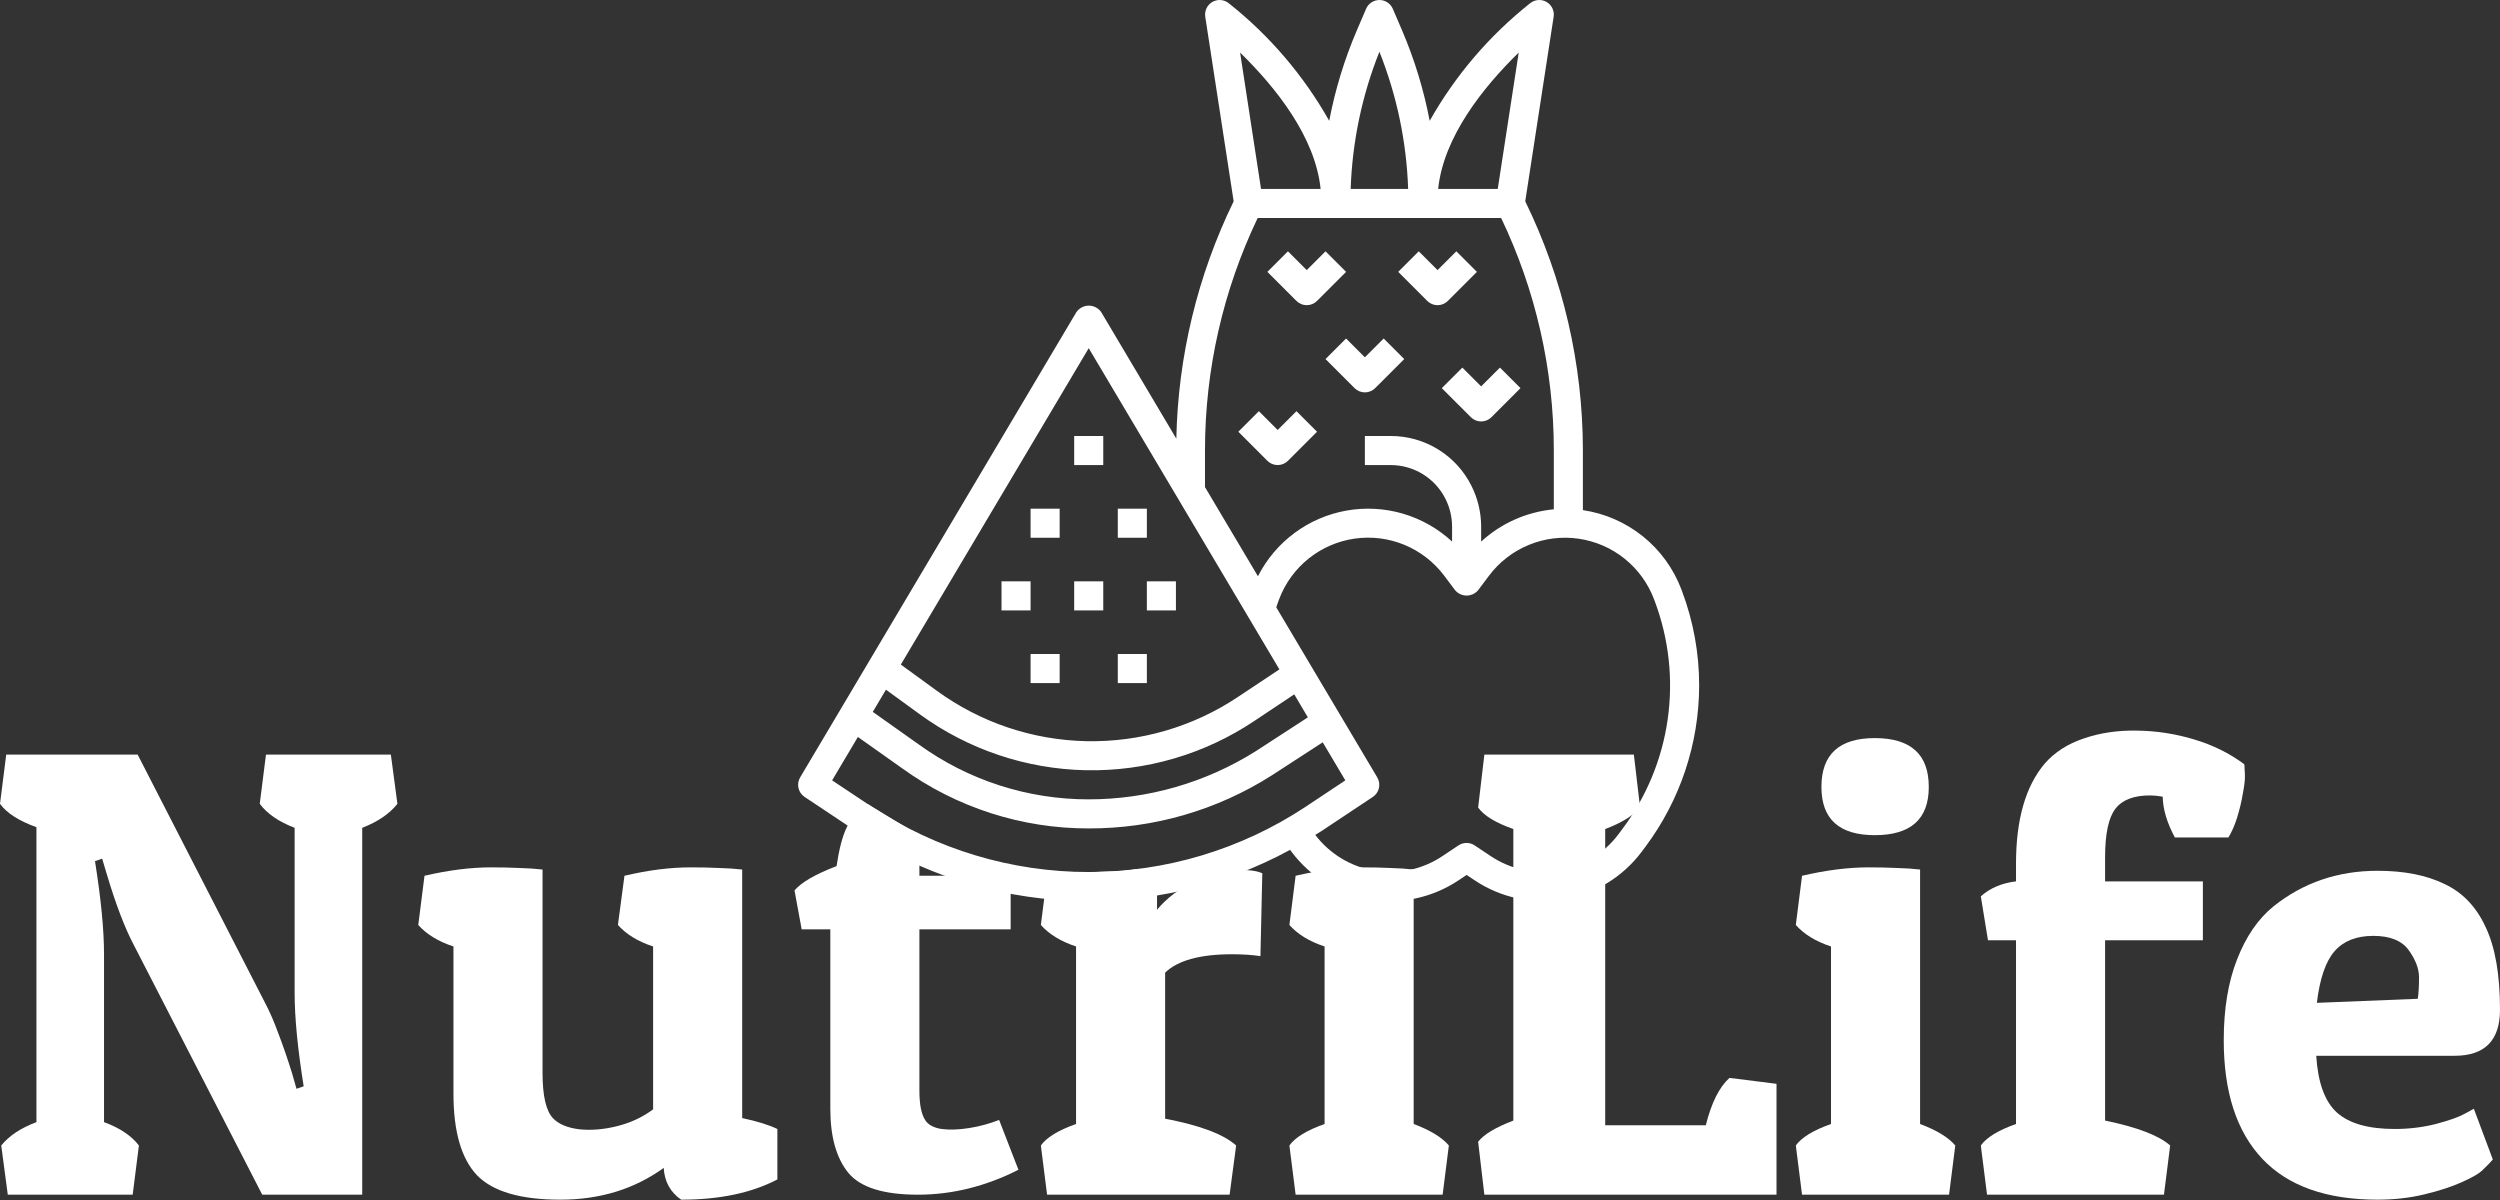 <svg width="300" height="144" viewBox="0 0 300 144" fill="none" xmlns="http://www.w3.org/2000/svg">
<rect x="0" y="0" width="300" height="144" fill="#333333" stroke="none"/>
<path d="M12.483 114.51V134.655C14.377 135.352 15.772 136.287 16.669 137.458L15.921 143.363H0.934L0.149 137.458C1.096 136.287 2.504 135.352 4.373 134.655V99.262C2.28 98.514 0.822 97.58 0 96.459L0.747 90.554H16.519L31.768 120.266C32.341 121.337 32.889 122.596 33.412 124.041C33.96 125.461 34.508 127.055 35.057 128.825L35.58 130.656L36.44 130.357C35.717 125.822 35.356 122.097 35.356 119.182V99.337C33.462 98.614 32.067 97.655 31.17 96.459L31.917 90.554H46.904L47.689 96.459C46.742 97.655 45.334 98.614 43.466 99.337V143.363H31.469L16.071 113.426C14.975 111.358 13.878 108.481 12.782 104.793L12.259 103.037L11.399 103.336C12.122 107.87 12.483 111.595 12.483 114.51Z" fill="white"/>
<path d="M79.644 140.149C76.131 142.69 71.995 143.961 67.236 143.961C62.452 143.961 59.113 142.977 57.219 141.008C55.351 139.015 54.416 135.764 54.416 131.254V113.576C52.597 112.978 51.19 112.118 50.193 110.997L50.941 105.092C53.831 104.419 56.497 104.083 58.939 104.083C60.16 104.083 61.281 104.108 62.302 104.158C63.324 104.183 64.258 104.245 65.105 104.345V128.75C65.105 131.515 65.529 133.334 66.376 134.206C67.049 134.904 68.095 135.34 69.515 135.514C70.936 135.664 72.443 135.539 74.038 135.141C75.657 134.742 77.102 134.069 78.373 133.122V113.576C76.554 112.978 75.146 112.118 74.15 110.997L74.935 105.092C77.775 104.419 80.429 104.083 82.895 104.083C84.116 104.083 85.237 104.108 86.259 104.158C87.28 104.183 88.215 104.245 89.062 104.345V134.169C90.831 134.543 92.239 134.979 93.285 135.477V141.532C90.196 143.151 86.346 143.961 81.737 143.961C80.441 143.064 79.743 141.793 79.644 140.149Z" fill="white"/>
<path d="M104.15 96.501L108.1 98.907L110.328 100.271V105.092H121.278V111.52H110.328V130.88C110.328 132.549 110.564 133.733 111.038 134.431C111.387 134.979 112.034 135.328 112.981 135.477C113.953 135.602 115.062 135.564 116.307 135.365C117.553 135.166 118.749 134.842 119.895 134.393L122.213 140.373C118.276 142.366 114.252 143.363 110.141 143.363C106.03 143.363 103.252 142.491 101.806 140.747C100.361 138.978 99.639 136.411 99.639 133.048V111.52H96.2L95.341 106.849C96.163 105.877 97.845 104.905 100.386 103.934C101.034 99.723 101.882 97.946 104.15 96.501Z" fill="white"/>
<path d="M147.851 114.51C144.014 114.51 141.335 115.245 139.816 116.715V134.244C144.001 135.041 146.842 136.112 148.337 137.458L147.552 143.363H125.651L124.903 137.458C125.601 136.486 127.009 135.627 129.127 134.879V113.576C127.308 112.978 125.9 112.118 124.903 110.997L125.651 105.092C128.304 105.092 130.771 104.58 133.088 104.58C134.21 104.58 135.276 104.487 136.278 104.306C137.224 104.331 138.096 104.295 138.844 104.345V109.166C140.015 107.771 141.522 106.624 143.366 105.727C144.911 105.005 146.456 104.581 148.001 104.457C149.545 104.332 150.704 104.444 151.476 104.793L151.252 114.735C150.255 114.585 149.122 114.51 147.851 114.51Z" fill="white"/>
<path d="M154.728 110.997L155.475 105.092C158.366 104.419 161.032 104.083 163.473 104.083C164.694 104.083 165.815 104.108 166.837 104.158C167.858 104.183 168.793 104.245 169.64 104.345V134.879C171.633 135.627 173.041 136.486 173.863 137.458L173.116 143.363H155.475L154.728 137.458C155.425 136.486 156.833 135.627 158.951 134.879V113.576C157.132 112.978 155.724 112.118 154.728 110.997Z" fill="white"/>
<path d="M207.537 129.348L213.181 130.058V143.363H178.124L177.376 137.009C178.049 136.137 179.457 135.29 181.6 134.468V99.486C179.482 98.739 178.074 97.879 177.376 96.907L178.124 90.554H196.063L196.811 96.907C195.989 97.879 194.593 98.739 192.625 99.486V135.029H204.697C205.369 132.338 206.316 130.444 207.537 129.348Z" fill="white"/>
<path d="M215.498 110.997L216.245 105.092C219.135 104.419 221.801 104.083 224.243 104.083C225.464 104.083 226.585 104.108 227.607 104.158C228.628 104.183 229.563 104.245 230.41 104.345V134.879C232.403 135.627 233.811 136.486 234.633 137.458L233.886 143.363H216.245L215.498 137.458C216.195 136.486 217.603 135.627 219.721 134.879V113.576C217.902 112.978 216.494 112.118 215.498 110.997Z" fill="white"/>
<path d="M241.921 105.765V103.635C241.921 98.352 243.067 94.353 245.359 91.638C246.555 90.267 248.125 89.258 250.069 88.61C252.037 87.938 254.167 87.626 256.459 87.676C258.752 87.701 261.019 88.05 263.262 88.722C265.529 89.395 267.547 90.392 269.316 91.712C269.341 91.887 269.353 92.098 269.353 92.348C269.378 92.597 269.391 92.896 269.391 93.245C269.391 93.693 269.304 94.378 269.129 95.3C268.98 96.197 268.755 97.132 268.456 98.103C268.157 99.05 267.809 99.847 267.41 100.495H260.982C260.035 98.726 259.549 97.094 259.524 95.599C258.951 95.499 258.44 95.45 257.992 95.45C256.048 95.45 254.666 95.985 253.843 97.057C253.021 98.128 252.61 100.072 252.61 102.887V105.765H264.345V112.828H252.61V134.468C256.472 135.265 259.076 136.262 260.421 137.458L259.674 143.363H238.445L237.698 137.458C238.395 136.486 239.803 135.627 241.921 134.879V112.828H238.557L237.698 107.559C238.819 106.562 240.227 105.964 241.921 105.765Z" fill="white"/>
<path d="M285.312 143.961C279.183 143.961 274.573 142.329 271.484 139.065C268.394 135.801 266.849 131.054 266.849 124.826C266.849 121.063 267.385 117.824 268.456 115.108C269.528 112.368 270.985 110.25 272.829 108.755C276.392 105.914 280.553 104.494 285.312 104.494C288.476 104.494 291.142 105.017 293.31 106.064C295.503 107.085 297.16 108.817 298.281 111.259C299.427 113.676 300 116.977 300 121.163C300 124.85 298.181 126.694 294.543 126.694H277.949C278.149 129.908 278.971 132.176 280.416 133.496C281.886 134.817 284.203 135.477 287.368 135.477C289.087 135.477 290.731 135.278 292.301 134.879C293.896 134.456 295.054 134.044 295.777 133.646L296.861 133.048L299.14 139.14C298.866 139.464 298.43 139.912 297.832 140.485C297.434 140.859 296.624 141.32 295.403 141.868C294.182 142.416 292.687 142.902 290.918 143.326C289.174 143.749 287.305 143.961 285.312 143.961ZM278.024 120.341L290.133 119.855C290.233 119.232 290.283 118.372 290.283 117.276C290.283 116.254 289.872 115.171 289.049 114.024C288.227 112.878 286.807 112.305 284.789 112.305C282.771 112.305 281.226 112.916 280.154 114.137C279.083 115.357 278.373 117.425 278.024 120.341Z" fill="white"/>
<path d="M123.67 69.761H120.182V73.25H123.67V69.761Z" fill="white"/>
<path d="M141.111 69.761H137.623V73.25H141.111V69.761Z" fill="white"/>
<path d="M132.391 69.761H128.902V73.25H132.391V69.761Z" fill="white"/>
<path d="M137.623 78.482H134.135V81.97H137.623V78.482Z" fill="white"/>
<path d="M127.158 78.482H123.67V81.97H127.158V78.482Z" fill="white"/>
<path d="M137.623 61.041H134.135V64.529H137.623V61.041Z" fill="white"/>
<path d="M127.158 61.041H123.67V64.529H127.158V61.041Z" fill="white"/>
<path d="M132.391 52.32H128.902V55.808H132.391V52.32Z" fill="white"/>
<path d="M201.847 70.947L201.758 70.71C200.811 68.22 199.218 66.028 197.142 64.359C195.065 62.69 192.582 61.604 189.946 61.215V53.967C189.929 43.635 187.564 33.443 183.029 24.16L186.437 2.01C186.491 1.659 186.437 1.301 186.282 0.982C186.128 0.664 185.88 0.4 185.571 0.225C185.263 0.051 184.908 -0.025 184.556 0.007C184.203 0.039 183.868 0.178 183.596 0.405C178.712 4.281 174.625 9.067 171.562 14.499C170.852 10.773 169.741 7.134 168.248 3.647L167.137 1.057C167.002 0.744 166.779 0.476 166.494 0.289C166.209 0.101 165.875 0.001 165.534 0.001C165.193 0.001 164.859 0.101 164.574 0.289C164.289 0.476 164.066 0.744 163.931 1.057L162.82 3.647C161.327 7.134 160.216 10.773 159.506 14.499C156.443 9.067 152.357 4.281 147.472 0.405C147.2 0.178 146.865 0.039 146.513 0.007C146.16 -0.025 145.805 0.051 145.497 0.225C145.189 0.4 144.94 0.664 144.786 0.982C144.631 1.301 144.577 1.659 144.631 2.01L148.039 24.16C143.709 33.044 141.362 42.762 141.16 52.643L132.155 37.469C131.989 37.225 131.766 37.025 131.505 36.887C131.243 36.749 130.952 36.676 130.657 36.676C130.362 36.676 130.071 36.749 129.81 36.887C129.548 37.025 129.325 37.225 129.159 37.469L96.021 93.281C95.791 93.664 95.717 94.121 95.814 94.557C95.912 94.993 96.173 95.376 96.544 95.625L102.701 99.725C110.364 104.797 119.263 107.687 128.444 108.085C137.624 108.482 146.74 106.373 154.813 101.982L154.987 102.219C157.254 105.242 160.591 107.282 164.315 107.92C168.038 108.558 171.865 107.745 175.008 105.65L175.994 104.992L176.974 105.646C180.117 107.742 183.944 108.554 187.667 107.916C191.391 107.279 194.729 105.24 196.996 102.218L197.451 101.611C201.623 96.023 203.884 89.241 203.899 82.268C203.902 78.402 203.207 74.567 201.847 70.947ZM182.246 6.309L179.729 22.67H172.579C173.226 16.43 177.956 10.496 182.246 6.309ZM165.529 6.209C167.62 11.456 168.786 17.025 168.977 22.67H162.081C162.271 17.025 163.438 11.456 165.529 6.209ZM158.474 22.67H151.323L148.812 6.309C153.102 10.496 157.832 16.43 158.474 22.67ZM144.599 53.967C144.611 44.342 146.77 34.842 150.92 26.159H180.138C184.288 34.842 186.447 44.342 186.458 53.967V61.117C183.207 61.424 180.145 62.784 177.738 64.991V63.195C177.735 61.507 177.342 59.842 176.59 58.33C175.692 56.52 174.305 54.996 172.585 53.934C170.866 52.872 168.883 52.313 166.861 52.32H163.785V55.808H166.861C168.234 55.804 169.581 56.184 170.749 56.905C171.917 57.627 172.86 58.661 173.47 59.891C173.982 60.918 174.248 62.049 174.249 63.197V64.986C172.566 63.429 170.544 62.283 168.343 61.638C166.142 60.994 163.822 60.869 161.564 61.272C159.307 61.676 157.173 62.597 155.332 63.964C153.491 65.331 151.991 67.107 150.952 69.151L144.599 58.453V53.967ZM130.647 41.782L153.528 80.327L148.541 83.641C143.169 87.223 136.829 89.072 130.374 88.941C123.919 88.81 117.66 86.704 112.438 82.907L108.1 79.75L130.647 41.782ZM156.944 86.083L150.683 90.148C144.68 93.919 137.736 95.921 130.647 95.923C123.326 95.934 116.19 93.63 110.26 89.339L104.734 85.425L106.314 82.762L110.392 85.727C116.189 89.943 123.139 92.281 130.305 92.427C137.472 92.574 144.511 90.521 150.475 86.545L155.31 83.322L156.944 86.083ZM104.631 96.821L99.854 93.644L102.947 88.436L108.242 92.185C114.76 96.898 122.603 99.427 130.647 99.411C138.414 99.433 146.026 97.231 152.582 93.066L158.727 89.077L161.439 93.644L156.662 96.821C148.945 101.923 139.898 104.644 130.647 104.644C121.395 104.644 112.348 101.923 104.631 96.821ZM194.656 99.519L194.2 100.128C192.468 102.436 189.917 103.993 187.073 104.479C184.228 104.966 181.306 104.345 178.904 102.744L176.956 101.445C176.67 101.254 176.333 101.152 175.988 101.152C175.644 101.152 175.307 101.254 175.02 101.445L173.072 102.744C170.683 104.338 167.776 104.96 164.944 104.484C162.112 104.009 159.568 102.472 157.83 100.186C158.08 100.025 158.34 99.886 158.587 99.722L164.746 95.628C165.117 95.379 165.378 94.997 165.475 94.561C165.572 94.124 165.499 93.668 165.269 93.284L153.151 72.878C153.231 72.643 153.306 72.407 153.393 72.18L153.5 71.894C154.222 69.984 155.444 68.303 157.037 67.026C158.631 65.749 160.537 64.923 162.559 64.634C164.58 64.345 166.642 64.603 168.53 65.382C170.417 66.162 172.061 67.433 173.29 69.064L174.598 70.808C174.768 71.014 174.981 71.18 175.222 71.294C175.463 71.408 175.727 71.467 175.994 71.467C176.26 71.467 176.524 71.408 176.765 71.294C177.006 71.18 177.219 71.014 177.389 70.808L178.673 69.095C179.9 67.457 181.546 66.179 183.438 65.396C185.33 64.612 187.397 64.352 189.424 64.642C191.451 64.933 193.362 65.763 194.957 67.046C196.553 68.329 197.774 70.017 198.493 71.934L198.582 72.172C200.276 76.693 200.805 81.569 200.119 86.348C199.433 91.128 197.554 95.657 194.656 99.519Z" fill="white"/>
<path d="M153.32 55.808C153.783 55.808 154.226 55.624 154.553 55.297L158.041 51.809L155.575 49.343L153.32 51.598L151.065 49.343L148.599 51.809L152.087 55.297C152.414 55.624 152.858 55.808 153.32 55.808ZM172.505 36.623C172.968 36.623 173.411 36.439 173.738 36.112L177.227 32.624L174.76 30.158L172.505 32.413L170.25 30.158L167.784 32.624L171.272 36.112C171.599 36.439 172.043 36.623 172.505 36.623ZM173.016 46.577L176.505 50.065C176.832 50.392 177.275 50.576 177.738 50.576C178.2 50.576 178.644 50.392 178.971 50.065L182.459 46.577L179.993 44.111L177.738 46.366L175.482 44.111L173.016 46.577ZM159.063 43.089L162.552 46.577C162.879 46.904 163.322 47.087 163.785 47.087C164.247 47.087 164.691 46.904 165.018 46.577L168.506 43.089L166.04 40.622L163.785 42.878L161.53 40.622L159.063 43.089ZM156.808 36.623C157.271 36.623 157.714 36.439 158.041 36.112L161.53 32.624L159.063 30.158L156.808 32.413L154.553 30.158L152.087 32.624L155.575 36.112C155.902 36.439 156.346 36.623 156.808 36.623Z" fill="white"/>
<path d="M224.974 100.22C220.706 100.22 218.571 98.291 218.571 94.434C218.571 90.526 220.706 88.571 224.974 88.571C229.294 88.571 231.454 90.526 231.454 94.434C231.454 98.291 229.294 100.22 224.974 100.22Z" fill="white"/>
</svg>

